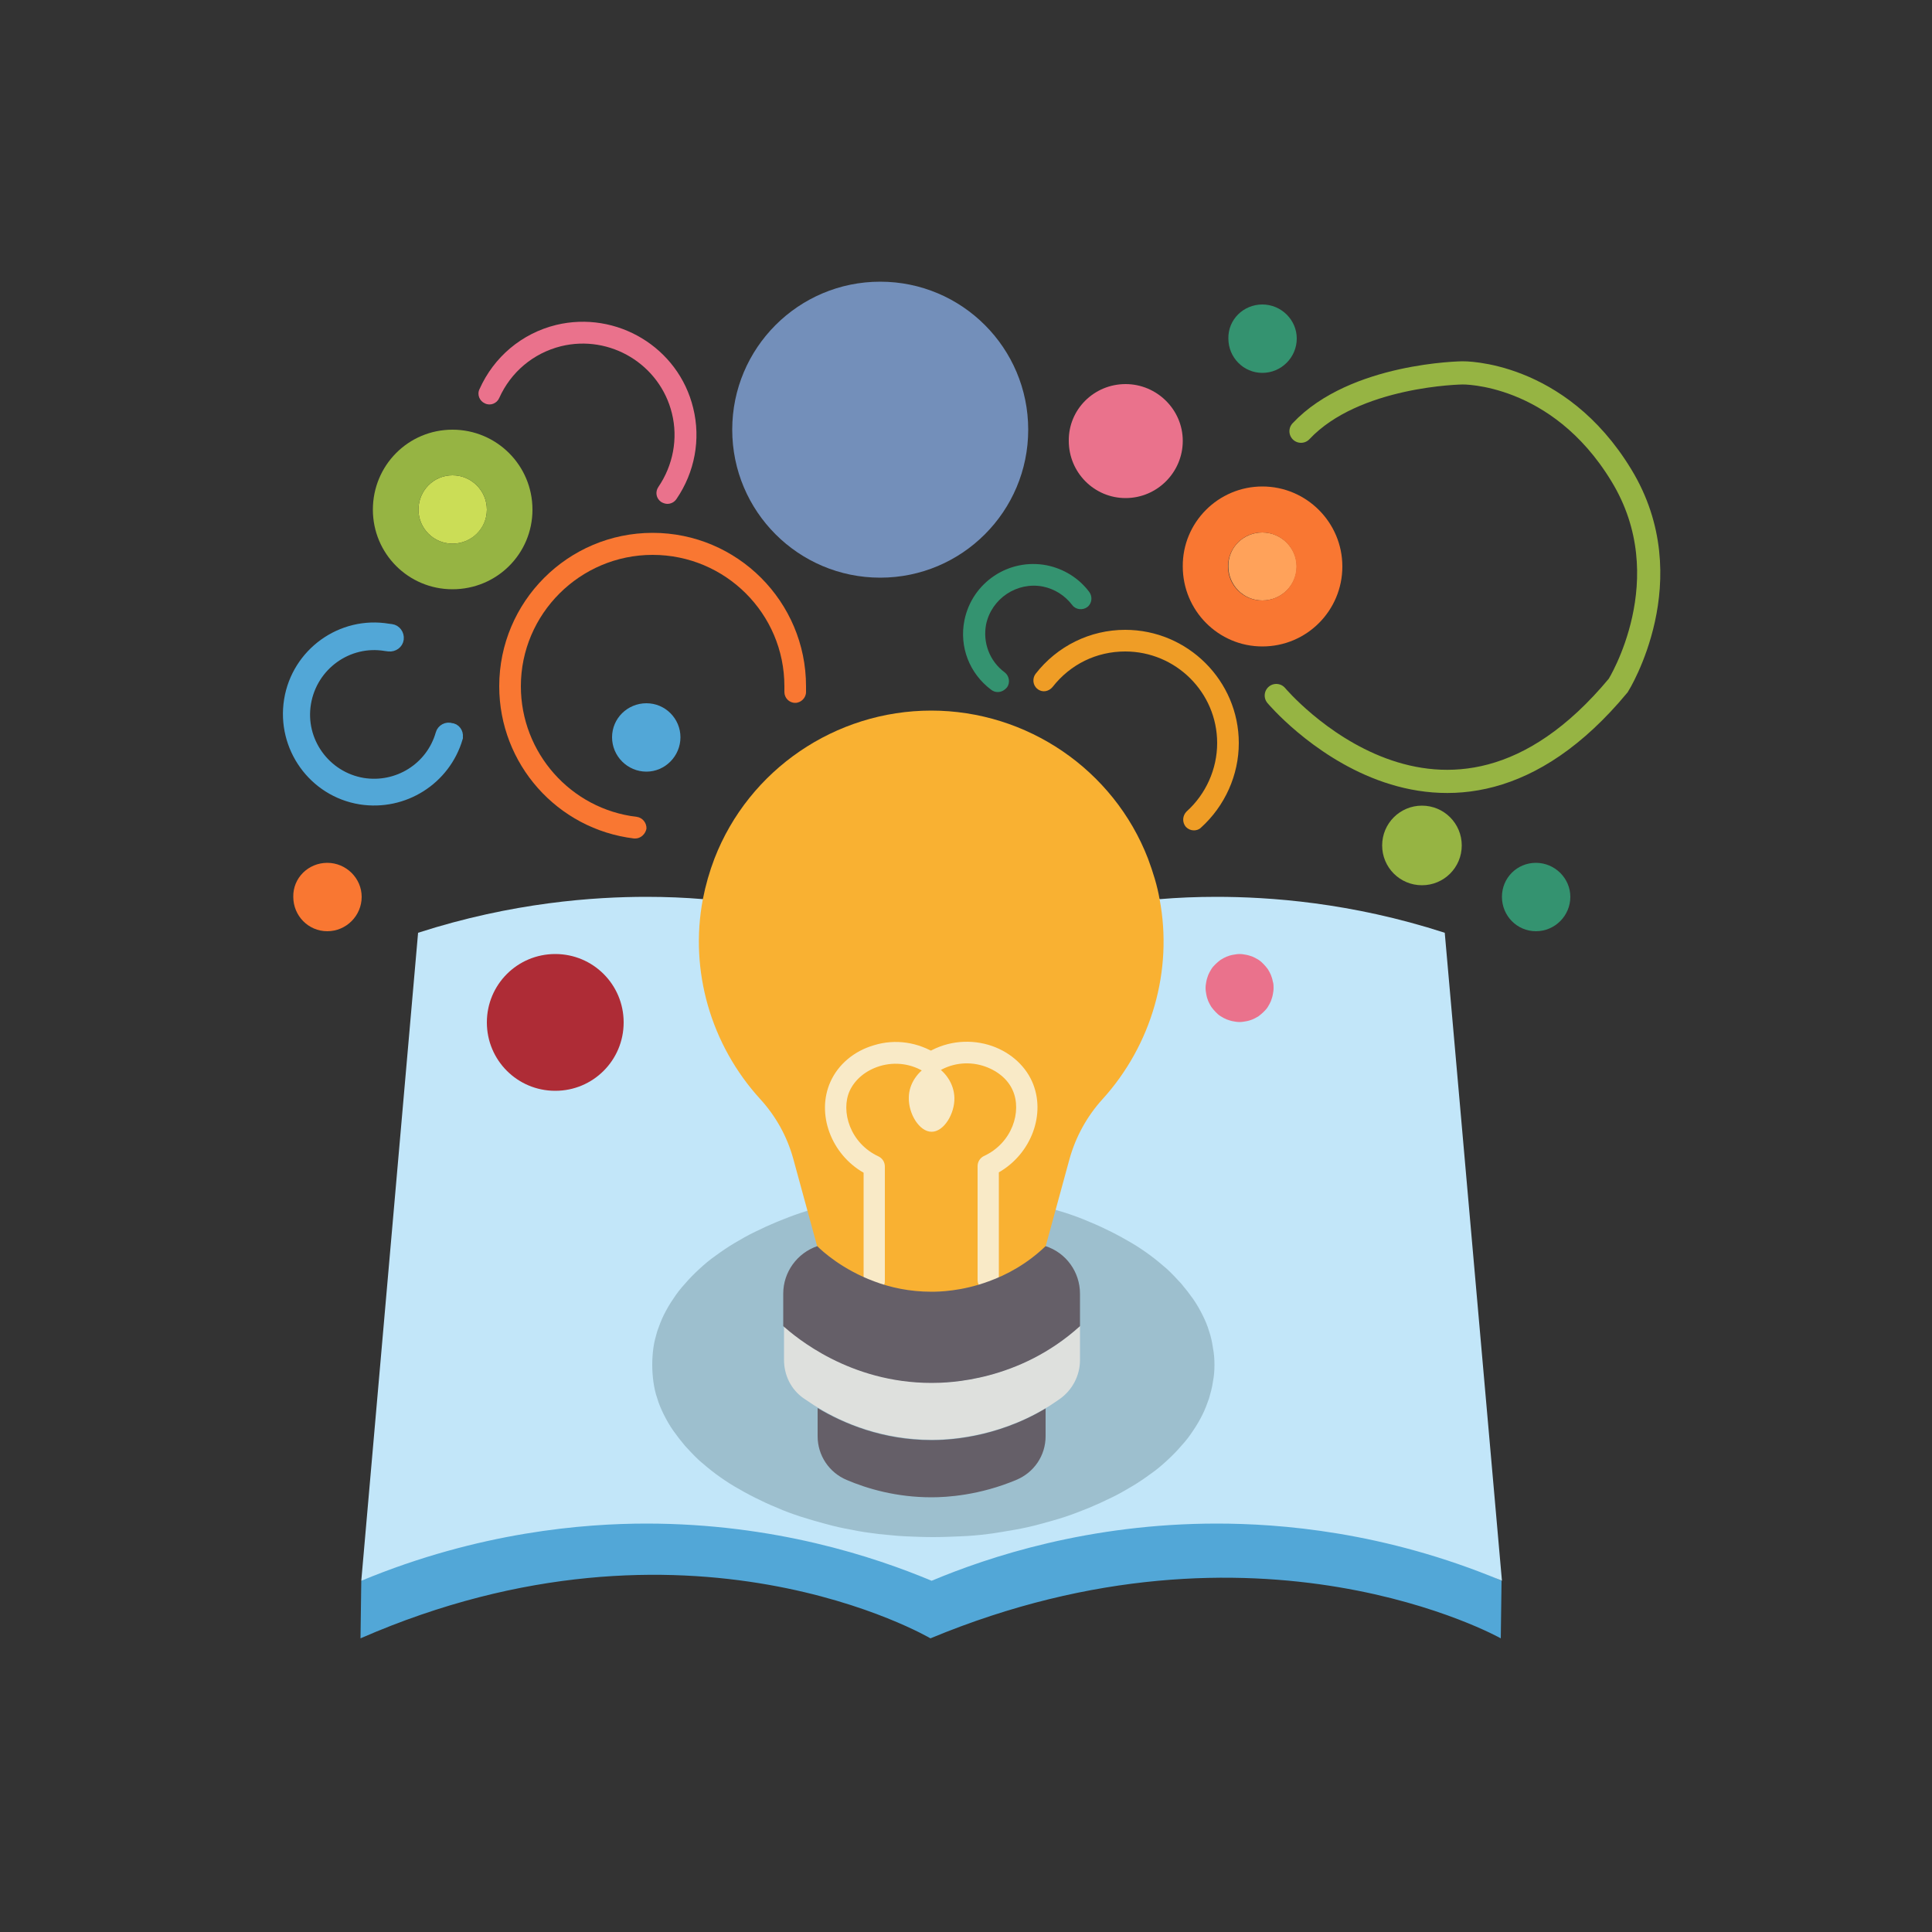 <?xml version="1.0" encoding="utf-8"?>
<!-- Generator: Adobe Illustrator 26.0.3, SVG Export Plug-In . SVG Version: 6.00 Build 0)  -->
<svg version="1.2" baseProfile="tiny-ps" id="Warstwa_1"
	 xmlns="http://www.w3.org/2000/svg"  viewBox="0 0 500 500"
	 xml:space="preserve">
	 <rect x="0" y="0" width="500" height="500" fill="#333333" stroke="none"/>
	 <title>BookmarksNest.com</title>
<path fill="#52A7D7" d="M93.3,424l0.2-14.9c0,0,107.7-91.6,295.1,0l-0.2,14.9c0,0-62.7-35.3-147.6,0C240.8,424,178,387,93.3,424z"/>
<path fill="#C2E6F9" d="M373.9,241.4c-24.4-7.9-45.6-9.3-59.1-9.3c-5.1,0-10,0.2-14.7,0.6c-27.3-44.5-92.2-50.7-118.1,0h0
	c-4.7-0.4-9.6-0.6-14.7-0.6c-13.4,0-34.6,1.4-59.1,9.3L93.5,409.1c30.6-12.7,57.7-14.8,73.8-14.8c33.1,0,59,8.6,73.8,14.8
	c14.8-6.2,40.7-14.8,73.8-14.8c16.1,0,43.2,2,73.8,14.8L373.9,241.4z"/>
<path fill="#FFA25A" d="M326.7,137.8c4.9,0,8.9,4,8.9,8.8c0,4.9-4,8.8-8.9,8.8c-4.9,0-8.8-4-8.8-8.8
	C317.8,141.7,321.8,137.8,326.7,137.8z"/>
<path fill="#CBDD56" d="M117.1,123c4.9,0,8.9,4,8.9,8.9c0,4.9-4,8.8-8.9,8.8c-4.9,0-8.8-4-8.8-8.8C108.3,127,112.2,123,117.1,123z"
	/>
<path fill="#F97732" d="M326.7,125.9c11.4,0,20.7,9.3,20.7,20.7c0,11.4-9.2,20.7-20.7,20.7c-11.4,0-20.6-9.3-20.6-20.7
	C306,135.2,315.3,125.9,326.7,125.9z M335.5,146.6c0-4.9-4-8.8-8.9-8.8c-4.9,0-8.8,4-8.8,8.8c0,4.9,4,8.8,8.8,8.8
	C331.6,155.4,335.5,151.5,335.5,146.6z"/>
<path fill="#F97732" d="M84.7,223.3c4.9,0,8.9,4,8.9,8.8c0,4.9-4,8.9-8.9,8.9s-8.8-4-8.8-8.9C75.8,227.2,79.8,223.3,84.7,223.3z"/>
<path fill="#52A7D7" d="M167.3,182c4.9,0,8.8,4,8.8,8.8c0,4.9-4,8.9-8.8,8.9c-4.9,0-8.9-4-8.9-8.9C158.4,185.9,162.4,182,167.3,182z
	"/>
<path fill="#349370" d="M326.7,78.8c4.9,0,8.9,4,8.9,8.8c0,4.9-4,8.9-8.9,8.9c-4.9,0-8.8-4-8.8-8.9
	C317.8,82.7,321.8,78.8,326.7,78.8z"/>
<path fill="#349370" d="M397.5,223.3c4.9,0,8.9,4,8.9,8.8c0,4.9-4,8.9-8.9,8.9c-4.9,0-8.8-4-8.8-8.9
	C388.7,227.2,392.6,223.3,397.5,223.3z"/>
<path fill="#96B443" d="M117.1,111.2c11.4,0,20.7,9.2,20.7,20.7c0,11.4-9.2,20.6-20.7,20.6c-11.4,0-20.6-9.2-20.6-20.6
	C96.5,120.4,105.7,111.2,117.1,111.2z M126,131.9c0-4.9-4-8.9-8.9-8.9c-4.9,0-8.8,4-8.8,8.9c0,4.9,4,8.8,8.8,8.8
	C122,140.7,126,136.7,126,131.9z"/>
<path fill="#96B443" d="M368,208.5c5.7,0,10.3,4.6,10.3,10.3c0,5.7-4.6,10.3-10.3,10.3c-5.7,0-10.3-4.6-10.3-10.3
	C357.7,213.1,362.3,208.5,368,208.5z"/>
<path fill="#EA728C" d="M291.3,99.4c8.1,0,14.8,6.6,14.8,14.7c0,8.1-6.6,14.8-14.8,14.8c-8.1,0-14.7-6.6-14.7-14.8
	C276.5,106,283.1,99.4,291.3,99.4z"/>
<path fill="#EA728C" d="M329.6,255.7c0,0.6-0.1,1.2-0.2,1.7c-0.1,0.6-0.3,1.1-0.5,1.7c-0.2,0.5-0.5,1-0.8,1.5
	c-0.3,0.5-0.7,0.9-1.1,1.3c-0.4,0.4-0.9,0.8-1.3,1.1c-0.5,0.3-1,0.6-1.5,0.8c-0.5,0.2-1.1,0.4-1.7,0.5c-0.6,0.1-1.1,0.2-1.7,0.2
	c-0.6,0-1.2-0.1-1.7-0.2c-0.6-0.1-1.1-0.3-1.7-0.5c-0.5-0.2-1-0.5-1.5-0.8c-0.5-0.3-0.9-0.7-1.3-1.1c-0.4-0.4-0.8-0.9-1.1-1.3
	c-0.3-0.5-0.6-1-0.8-1.5c-0.2-0.5-0.4-1.1-0.5-1.7c-0.1-0.6-0.2-1.1-0.2-1.7c0-0.6,0.1-1.2,0.2-1.7c0.1-0.6,0.3-1.1,0.5-1.7
	c0.2-0.5,0.5-1,0.8-1.5c0.3-0.5,0.7-0.9,1.1-1.3c0.4-0.4,0.9-0.8,1.3-1.1c0.5-0.3,1-0.6,1.5-0.8c0.5-0.2,1.1-0.4,1.7-0.5
	c0.6-0.1,1.1-0.2,1.7-0.2c0.6,0,1.2,0.1,1.7,0.2c0.6,0.1,1.1,0.3,1.7,0.5c0.5,0.2,1,0.5,1.5,0.8c0.5,0.3,0.9,0.7,1.3,1.1
	c0.4,0.4,0.8,0.9,1.1,1.3c0.3,0.5,0.6,1,0.8,1.5c0.2,0.5,0.4,1.1,0.5,1.7C329.6,254.6,329.6,255.1,329.6,255.7z"/>
<path fill="#AE2C36" d="M143.7,246.9c9.8,0,17.7,7.9,17.7,17.7c0,9.8-7.9,17.7-17.7,17.7c-9.8,0-17.7-7.9-17.7-17.7
	C126,254.8,133.9,246.9,143.7,246.9z"/>
<path fill="#9DBFCE" d="M314.3,353.2c0,1.5-0.1,2.9-0.4,4.4c-0.2,1.5-0.6,2.9-1,4.3c-0.5,1.4-1,2.8-1.7,4.2
	c-0.7,1.4-1.5,2.8-2.4,4.1c-0.9,1.4-1.9,2.7-3.1,4c-1.1,1.3-2.3,2.5-3.7,3.8c-1.3,1.2-2.7,2.4-4.3,3.5c-1.5,1.1-3.1,2.2-4.8,3.2
	c-1.7,1-3.4,2-5.3,2.9c-1.8,0.9-3.8,1.8-5.7,2.6c-2,0.8-4,1.6-6.1,2.3c-2.1,0.7-4.3,1.3-6.5,1.9c-2.2,0.6-4.4,1.1-6.7,1.5
	c-2.3,0.4-4.6,0.8-6.9,1.1c-2.3,0.3-4.7,0.5-7.1,0.6c-2.4,0.1-4.7,0.2-7.1,0.2c-2.4,0-4.8-0.1-7.1-0.2c-2.4-0.1-4.7-0.4-7.1-0.6
	c-2.3-0.3-4.6-0.6-6.9-1.1c-2.3-0.4-4.5-0.9-6.7-1.5c-2.2-0.6-4.3-1.2-6.5-1.9c-2.1-0.7-4.1-1.4-6.1-2.3c-2-0.8-3.9-1.7-5.7-2.6
	c-1.8-0.9-3.6-1.9-5.3-2.9c-1.7-1-3.3-2.1-4.8-3.2c-1.5-1.1-2.9-2.3-4.3-3.5c-1.3-1.2-2.5-2.5-3.7-3.8c-1.1-1.3-2.1-2.6-3.1-4
	c-0.9-1.3-1.7-2.7-2.4-4.1c-0.7-1.4-1.3-2.8-1.7-4.2c-0.5-1.4-0.8-2.9-1-4.3c-0.2-1.5-0.3-2.9-0.3-4.4c0-1.5,0.1-2.9,0.3-4.4
	c0.2-1.5,0.6-2.9,1-4.3c0.5-1.4,1-2.8,1.7-4.2c0.7-1.4,1.5-2.8,2.4-4.1c0.9-1.4,1.9-2.7,3.1-4c1.1-1.3,2.3-2.5,3.7-3.8
	c1.3-1.2,2.7-2.4,4.3-3.5c1.5-1.1,3.1-2.2,4.8-3.2c1.7-1,3.4-2,5.3-2.9c1.8-0.9,3.8-1.8,5.7-2.6c2-0.8,4-1.6,6.1-2.3
	c2.1-0.7,4.3-1.3,6.5-1.9c2.2-0.6,4.4-1.1,6.7-1.5c2.3-0.4,4.6-0.8,6.9-1.1c2.3-0.3,4.7-0.5,7.1-0.6c2.4-0.1,4.8-0.2,7.1-0.2
	c2.4,0,4.8,0.1,7.1,0.2c2.4,0.1,4.7,0.4,7.1,0.6c2.3,0.3,4.6,0.6,6.9,1.1c2.3,0.4,4.5,0.9,6.7,1.5c2.2,0.6,4.3,1.2,6.5,1.9
	c2.1,0.7,4.1,1.4,6.1,2.3c2,0.8,3.9,1.7,5.7,2.6c1.8,0.9,3.6,1.9,5.3,2.9c1.7,1,3.3,2.1,4.8,3.2c1.5,1.1,2.9,2.3,4.3,3.5
	c1.3,1.2,2.5,2.5,3.7,3.8c1.1,1.3,2.1,2.6,3.1,4c0.9,1.3,1.7,2.7,2.4,4.1c0.7,1.4,1.3,2.8,1.7,4.2c0.5,1.4,0.8,2.9,1,4.3
	C314.2,350.3,314.3,351.7,314.3,353.2z"/>
<path fill="#DEE0DD" d="M279.5,343.1v8.9c0,4-2,7.8-5.3,10.1c-1.2,0.8-2.3,1.6-3.5,2.3c-13.2,7.9-26,8.2-29.5,8.2
	c-12.7,0-22.8-4.2-29.5-8.3c-1.4-0.8-2.6-1.7-3.7-2.4c-3.3-2.3-5.1-6-5.1-10v-8.8c3.2,2.9,17,14.7,38.4,14.7
	C245.4,357.9,263.6,357.4,279.5,343.1z"/>
<path fill="#655F68" d="M211.6,364.4c6.7,4,16.8,8.3,29.5,8.3c3.5,0,16.3-0.3,29.5-8.2v7.2c0,5-3,9.4-7.6,11.3
	c-9.5,4-18,4.5-21.9,4.5c-9.1,0-16.6-2.2-22-4.5c-4.5-1.9-7.5-6.3-7.5-11.3V364.4z"/>
<path fill="#F9B132" d="M300.1,232.7c-0.6-3.5-1.7-7-3-10.5c-8.9-23-31.3-38.3-56.1-38.3c-24.8,0-47.2,15.3-56.1,38.3
	c-1.3,3.4-2.3,6.9-3,10.5c-3.5,18.4,2,37.7,14.9,51.8c4,4.4,6.9,9.6,8.5,15.4l6.2,22.7c1.4,1.4,6.6,6.1,14.7,9.1
	c4.2,1.6,9.2,2.7,14.9,2.7c1.8,0,7.8-0.1,14.8-2.7c4.7-1.7,9.9-4.5,14.7-9.1l6.2-22.7c1.6-5.7,4.5-11,8.5-15.4
	C298.1,270.4,303.6,251.1,300.1,232.7z"/>
<path fill="#F9EAC7" d="M241.1,275.3c3.6,1.8,5.8,5.2,5.9,8.8c0.1,4.1-2.7,8.8-5.9,8.8c-3.2,0-6-4.7-5.9-8.8
	C235.2,280.5,237.5,277.1,241.1,275.3z"/>
<path fill="#F9EAC7" d="M255.8,334.1c-1.6,0-2.8-1.3-2.8-2.8v-29.5c0-1.1,0.6-2.1,1.6-2.6c7.4-3.4,9.9-11.6,7.5-17
	c-1.3-3-4.2-5.3-7.8-6.4c-4-1.2-8.3-0.6-11.8,1.7c-1.3,0.8-3,0.5-3.9-0.8c-0.8-1.3-0.5-3,0.8-3.9c4.9-3.2,10.9-4,16.4-2.4
	c5.1,1.5,9.3,5,11.3,9.5c3.7,8.3-0.2,18.7-8.6,23.5v27.8C258.7,332.9,257.4,334.1,255.8,334.1z"/>
<path fill="#F9EAC7" d="M226.3,334.1c-1.6,0-2.8-1.3-2.8-2.8v-27.8c-8.4-4.8-12.3-15.2-8.6-23.5c2-4.5,6.1-8,11.3-9.5
	c5.5-1.7,11.5-0.8,16.4,2.4c1.3,0.8,1.7,2.6,0.8,3.9c-0.8,1.3-2.6,1.7-3.9,0.8c-3.5-2.3-7.8-2.9-11.8-1.7c-3.6,1.1-6.4,3.4-7.8,6.4
	c-2.4,5.3,0.1,13.6,7.5,17c1,0.5,1.6,1.5,1.6,2.6v29.5C229.1,332.9,227.9,334.1,226.3,334.1z"/>
<path fill="#655F68" d="M279.5,334.8v8.4c-15.8,14.3-34.1,14.7-38.4,14.7c-21.3,0-35.2-11.9-38.4-14.7v-8.4c0-5.6,3.6-10.5,8.8-12.3
	c1.4,1.4,6.6,6.1,14.7,9.1c4.2,1.6,9.2,2.7,14.9,2.7c1.8,0,7.8-0.1,14.8-2.7c4.7-1.7,9.9-4.5,14.7-9.1
	C275.9,324.2,279.5,329.2,279.5,334.8z"/>
<path fill="#F97732" d="M164.4,217c-0.1,0-0.2,0-0.3,0c-19.9-2.4-34.9-19.3-34.9-39.4c0-21.9,17.8-39.7,39.7-39.7
	c21.9,0,39.7,17.8,39.7,39.7l0,1.5c0,1.5-1.3,2.8-2.8,2.8c-1.6,0-2.8-1.3-2.8-2.8l0-1.5c0-18.8-15.3-34-34.1-34
	c-18.8,0-34.1,15.3-34.1,34c0,17.2,12.9,31.8,30,33.8c1.5,0.2,2.6,1.6,2.5,3.1C167,215.9,165.8,217,164.4,217z"/>
<path fill="#EF9D26" d="M309,214.9c-0.8,0-1.5-0.3-2.1-0.9c-1-1.2-0.9-2.9,0.2-4c5-4.5,7.9-11,7.9-17.7c0-13.1-10.7-23.7-23.8-23.7
	c-7.4,0-14.2,3.3-18.8,9.2c-1,1.2-2.7,1.5-3.9,0.5c-1.2-0.9-1.4-2.7-0.5-3.9c5.6-7.2,14.1-11.4,23.2-11.4
	c16.2,0,29.4,13.2,29.4,29.3c0,8.3-3.6,16.3-9.8,21.9C310.3,214.7,309.6,214.9,309,214.9z"/>
<path fill="#EA728C" d="M172.7,130.4c-0.5,0-1.1-0.2-1.6-0.5c-1.3-0.9-1.6-2.6-0.7-3.9c3.8-5.6,5.1-12.5,3.5-19
	c-3.1-12.7-16-20.5-28.7-17.4c-7.2,1.8-13,6.7-16,13.4c-0.6,1.4-2.3,2.1-3.7,1.4c-1.4-0.6-2.1-2.3-1.4-3.7
	c3.7-8.3,10.9-14.4,19.8-16.6c15.7-3.8,31.7,5.8,35.5,21.5c2,8.1,0.4,16.6-4.3,23.5C174.5,130,173.6,130.4,172.7,130.4z"/>
<path fill="#349370" d="M258.2,179.1c-0.6,0-1.2-0.2-1.7-0.6c-5.6-4.2-8.3-11.1-6.9-18c2-9.8,11.5-16.1,21.3-14.2
	c4.4,0.9,8.3,3.3,11,6.9c0.9,1.2,0.7,3-0.5,3.9c-1.2,0.9-3,0.7-3.9-0.5c-1.9-2.5-4.6-4.2-7.6-4.8c-6.7-1.3-13.3,3.1-14.7,9.8
	c-0.9,4.7,0.9,9.5,4.8,12.4c1.2,0.9,1.5,2.7,0.6,3.9C259.9,178.7,259.1,179.1,258.2,179.1z"/>
<path fill="none" stroke="#96B443" stroke-width="6" stroke-linecap="round" stroke-miterlimit="10" d="M330.3,180
	c0,0,43.4,51.7,88.5-2.6c0,0,17.2-27.5,0.8-54.4c-16.4-27-41.1-26.5-41.1-26.5s-27.9,0.3-41.8,15.1"/>
<path fill="none" stroke="#52A7D7" stroke-width="4" stroke-miterlimit="10" d="M117.8,190.6c0,0.1,0,0.1,0,0.2
	c-3.1,10.5-13.5,17.1-24.4,15.4c-11.8-1.9-19.8-13.1-17.9-24.9c1.9-11.8,13.1-19.9,24.9-17.9l0.8,0.1c0.8,0.1,1.4,0.9,1.3,1.8
	c-0.1,0.8-0.9,1.4-1.8,1.3l-0.8-0.1c-10.1-1.7-19.7,5.2-21.4,15.4c-1.7,10.1,5.2,19.7,15.3,21.4c9.3,1.5,18.3-4.1,20.9-13.2
	c0.2-0.8,1.1-1.3,1.9-1C117.4,189.1,117.9,189.9,117.8,190.6z"/>
<circle fill="#738FBA" cx="227.8" cy="111.2" r="38.3"/>
</svg>

